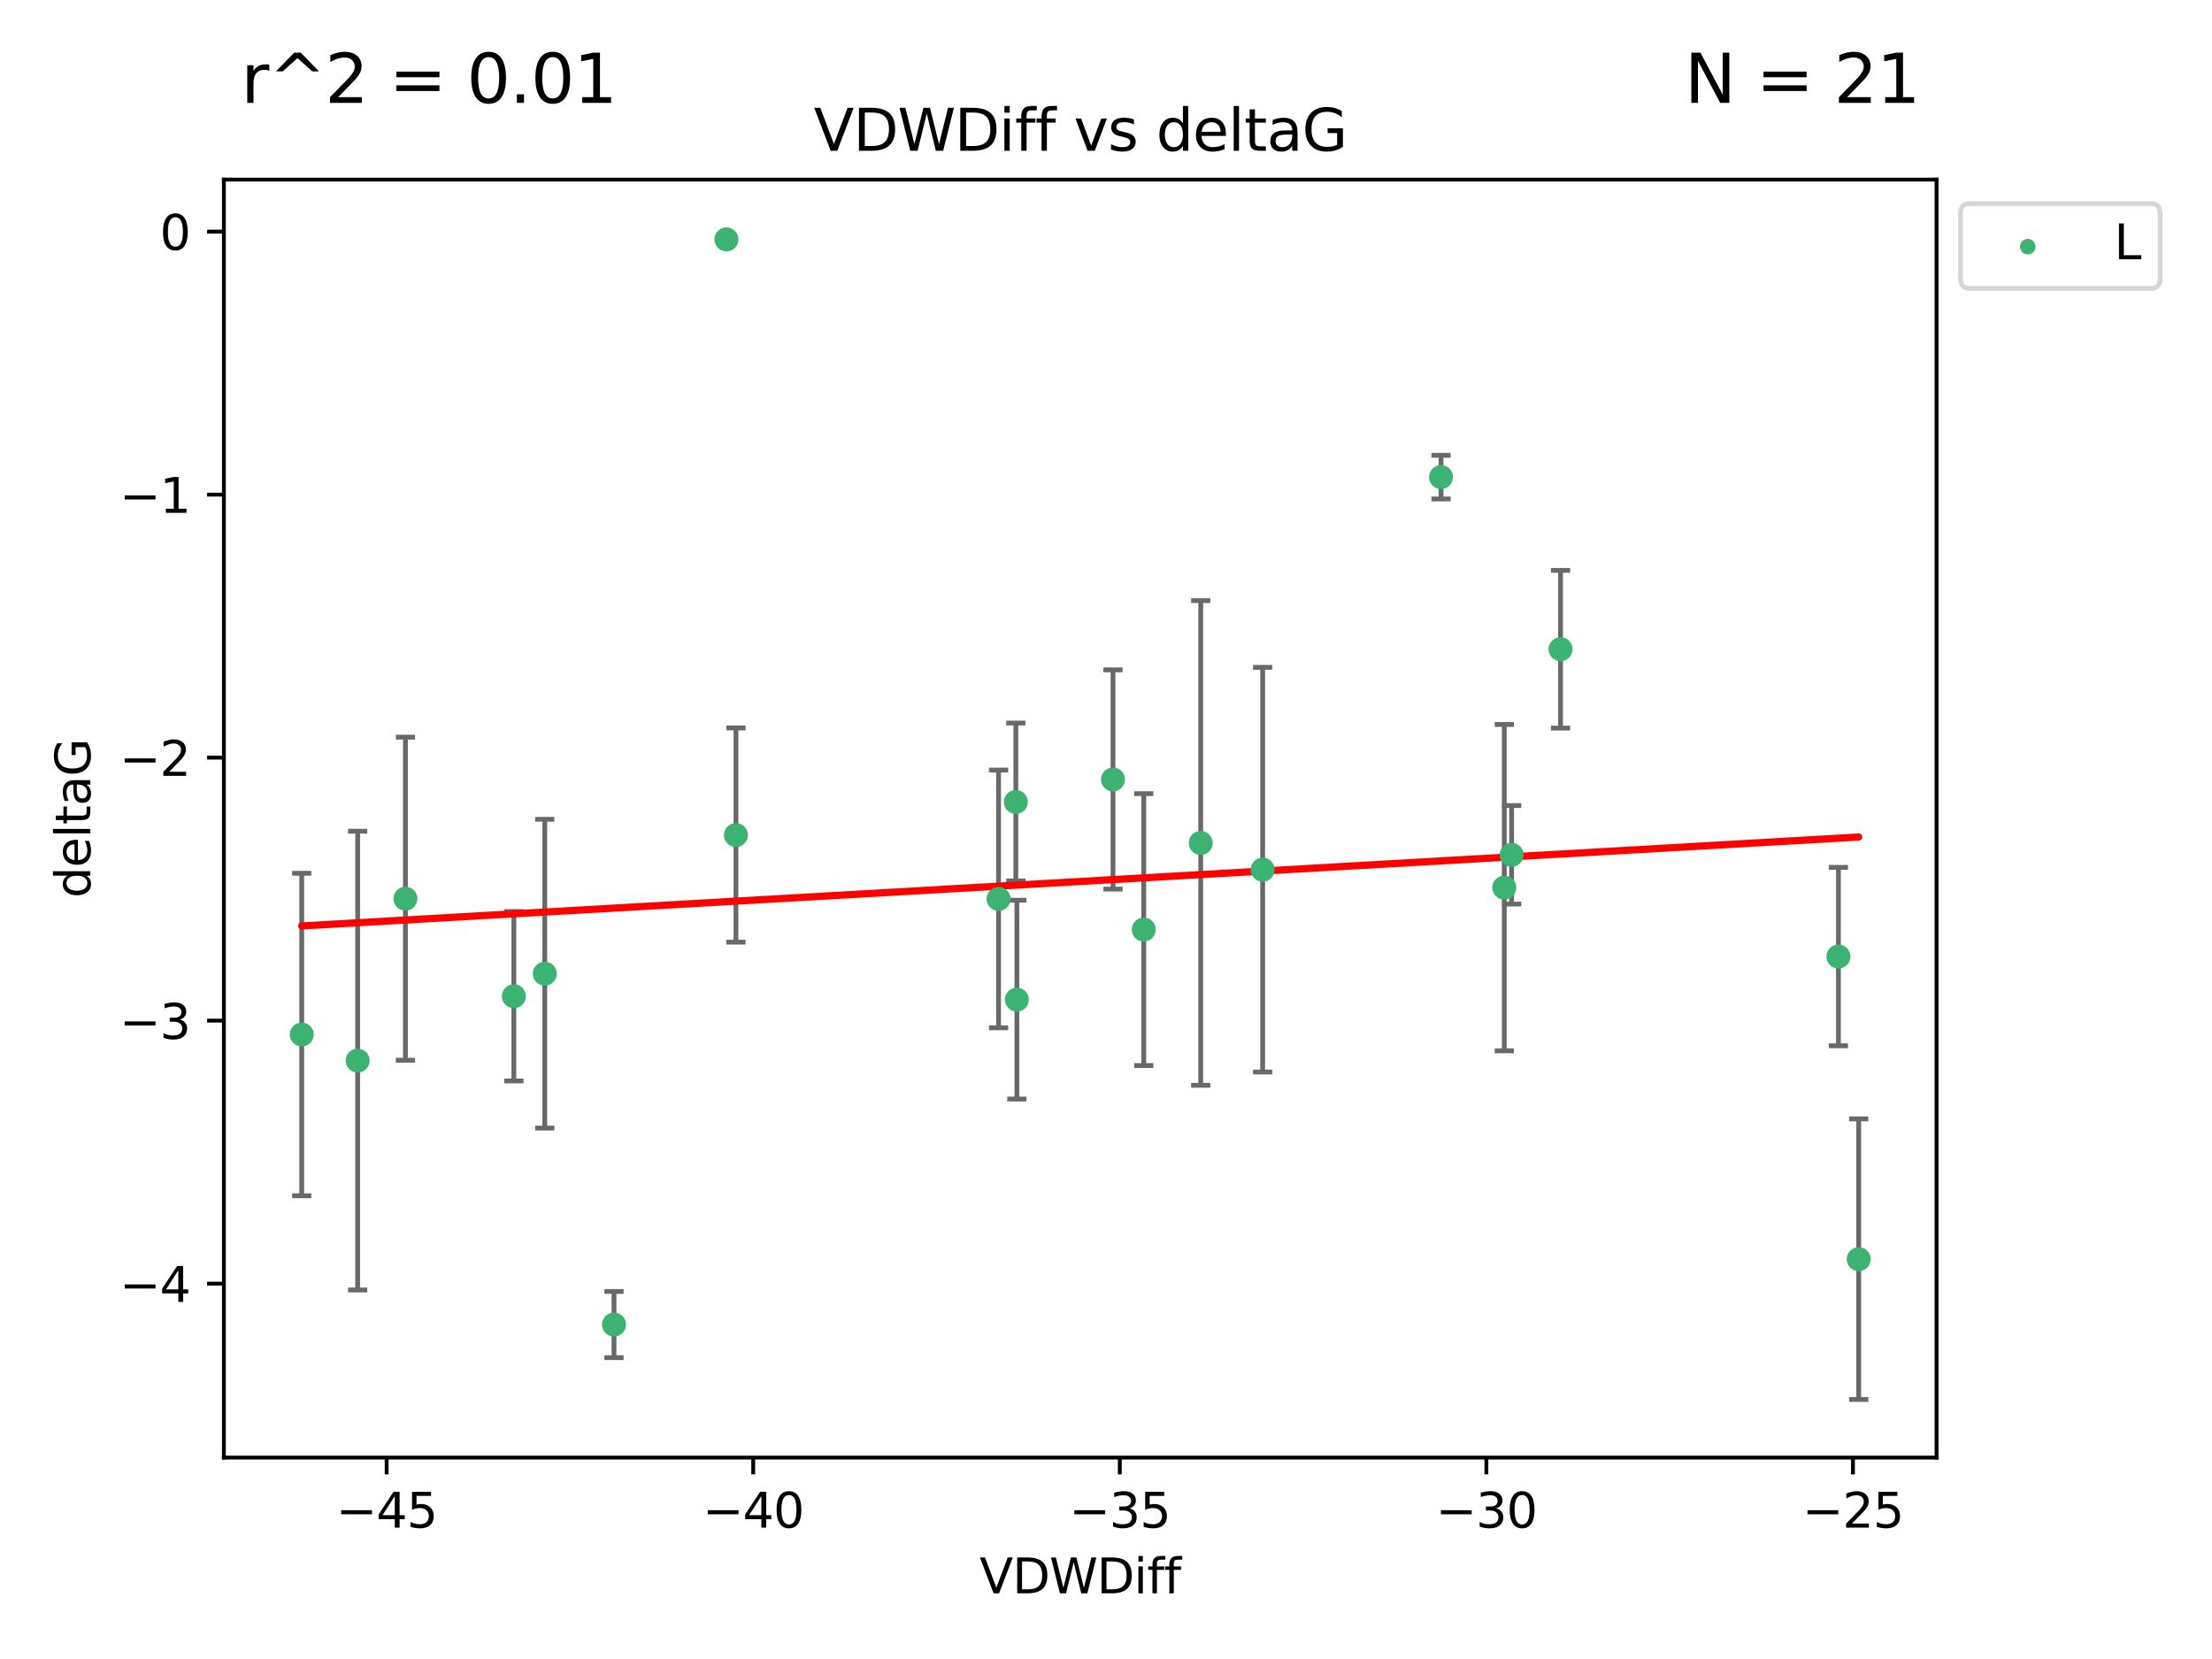 <?xml version="1.0" encoding="utf-8" standalone="no"?>
<!DOCTYPE svg PUBLIC "-//W3C//DTD SVG 1.1//EN"
  "http://www.w3.org/Graphics/SVG/1.1/DTD/svg11.dtd">
<svg xmlns:xlink="http://www.w3.org/1999/xlink" width="460.8pt" height="345.6pt" viewBox="0 0 460.8 345.6" xmlns="http://www.w3.org/2000/svg" version="1.1">
 <defs>
  <style type="text/css">*{stroke-linejoin: round; stroke-linecap: butt}</style>
 </defs>
 <g id="figure_1">
  <g id="patch_1">
   <path d="M 0 345.6 
L 460.8 345.6 
L 460.8 0 
L 0 0 
z
" style="fill: #ffffff"/>
  </g>
  <g id="axes_1">
   <g id="patch_2">
    <path d="M 46.64 303.64 
L 403.42 303.64 
L 403.42 37.411 
L 46.64 37.411 
z
" style="fill: #ffffff"/>
   </g>
   <g id="PathCollection_1">
    <defs>
     <path id="m7c939adcd9" d="M 0 1.118 
C 0.297 1.118 0.581 1 0.791 0.791 
C 1 0.581 1.118 0.297 1.118 0 
C 1.118 -0.297 1 -0.581 0.791 -0.791 
C 0.581 -1 0.297 -1.118 0 -1.118 
C -0.297 -1.118 -0.581 -1 -0.791 -0.791 
C -1 -0.581 -1.118 -0.297 -1.118 0 
C -1.118 0.297 -1 0.581 -0.791 0.791 
C -0.581 1 -0.297 1.118 0 1.118 
z
" style="stroke: #3cb371"/>
    </defs>
    <g clip-path="url(#p86adb3c916)">
     <use xlink:href="#m7c939adcd9" x="107.047" y="207.534" style="fill: #3cb371; stroke: #3cb371"/>
     <use xlink:href="#m7c939adcd9" x="127.906" y="275.933" style="fill: #3cb371; stroke: #3cb371"/>
     <use xlink:href="#m7c939adcd9" x="113.485" y="202.836" style="fill: #3cb371; stroke: #3cb371"/>
     <use xlink:href="#m7c939adcd9" x="151.332" y="49.875" style="fill: #3cb371; stroke: #3cb371"/>
     <use xlink:href="#m7c939adcd9" x="250.131" y="175.606" style="fill: #3cb371; stroke: #3cb371"/>
     <use xlink:href="#m7c939adcd9" x="325.091" y="135.244" style="fill: #3cb371; stroke: #3cb371"/>
     <use xlink:href="#m7c939adcd9" x="153.311" y="173.954" style="fill: #3cb371; stroke: #3cb371"/>
     <use xlink:href="#m7c939adcd9" x="313.372" y="184.913" style="fill: #3cb371; stroke: #3cb371"/>
     <use xlink:href="#m7c939adcd9" x="211.618" y="167.068" style="fill: #3cb371; stroke: #3cb371"/>
     <use xlink:href="#m7c939adcd9" x="84.46" y="187.213" style="fill: #3cb371; stroke: #3cb371"/>
     <use xlink:href="#m7c939adcd9" x="211.832" y="208.244" style="fill: #3cb371; stroke: #3cb371"/>
     <use xlink:href="#m7c939adcd9" x="62.857" y="215.509" style="fill: #3cb371; stroke: #3cb371"/>
     <use xlink:href="#m7c939adcd9" x="74.508" y="220.943" style="fill: #3cb371; stroke: #3cb371"/>
     <use xlink:href="#m7c939adcd9" x="387.203" y="262.308" style="fill: #3cb371; stroke: #3cb371"/>
     <use xlink:href="#m7c939adcd9" x="314.898" y="178.075" style="fill: #3cb371; stroke: #3cb371"/>
     <use xlink:href="#m7c939adcd9" x="300.196" y="99.391" style="fill: #3cb371; stroke: #3cb371"/>
     <use xlink:href="#m7c939adcd9" x="263.032" y="181.171" style="fill: #3cb371; stroke: #3cb371"/>
     <use xlink:href="#m7c939adcd9" x="382.98" y="199.269" style="fill: #3cb371; stroke: #3cb371"/>
     <use xlink:href="#m7c939adcd9" x="231.858" y="162.375" style="fill: #3cb371; stroke: #3cb371"/>
     <use xlink:href="#m7c939adcd9" x="238.265" y="193.648" style="fill: #3cb371; stroke: #3cb371"/>
     <use xlink:href="#m7c939adcd9" x="208.023" y="187.258" style="fill: #3cb371; stroke: #3cb371"/>
    </g>
   </g>
   <g id="matplotlib.axis_1">
    <g id="xtick_1">
     <g id="line2d_1">
      <defs>
       <path id="m18b462532b" d="M 0 0 
L 0 3.5 
" style="stroke: #000000; stroke-width: 0.8"/>
      </defs>
      <g>
       <use xlink:href="#m18b462532b" x="80.542" y="303.64" style="stroke: #000000; stroke-width: 0.8"/>
      </g>
     </g>
     <g id="text_1">
      <!-- −45 -->
      <g transform="translate(69.99 318.238)scale(0.1 -0.1)">
       <defs>
        <path id="DejaVuSans-2212" d="M 678 2272 
L 4684 2272 
L 4684 1741 
L 678 1741 
L 678 2272 
z
" transform="scale(0.016)"/>
        <path id="DejaVuSans-34" d="M 2419 4116 
L 825 1625 
L 2419 1625 
L 2419 4116 
z
M 2253 4666 
L 3047 4666 
L 3047 1625 
L 3713 1625 
L 3713 1100 
L 3047 1100 
L 3047 0 
L 2419 0 
L 2419 1100 
L 313 1100 
L 313 1709 
L 2253 4666 
z
" transform="scale(0.016)"/>
        <path id="DejaVuSans-35" d="M 691 4666 
L 3169 4666 
L 3169 4134 
L 1269 4134 
L 1269 2991 
Q 1406 3038 1543 3061 
Q 1681 3084 1819 3084 
Q 2600 3084 3056 2656 
Q 3513 2228 3513 1497 
Q 3513 744 3044 326 
Q 2575 -91 1722 -91 
Q 1428 -91 1123 -41 
Q 819 9 494 109 
L 494 744 
Q 775 591 1075 516 
Q 1375 441 1709 441 
Q 2250 441 2565 725 
Q 2881 1009 2881 1497 
Q 2881 1984 2565 2268 
Q 2250 2553 1709 2553 
Q 1456 2553 1204 2497 
Q 953 2441 691 2322 
L 691 4666 
z
" transform="scale(0.016)"/>
       </defs>
       <use xlink:href="#DejaVuSans-2212"/>
       <use xlink:href="#DejaVuSans-34" x="83.789"/>
       <use xlink:href="#DejaVuSans-35" x="147.412"/>
      </g>
     </g>
    </g>
    <g id="xtick_2">
     <g id="line2d_2">
      <g>
       <use xlink:href="#m18b462532b" x="156.908" y="303.64" style="stroke: #000000; stroke-width: 0.8"/>
      </g>
     </g>
     <g id="text_2">
      <!-- −40 -->
      <g transform="translate(146.356 318.238)scale(0.1 -0.1)">
       <defs>
        <path id="DejaVuSans-30" d="M 2034 4250 
Q 1547 4250 1301 3770 
Q 1056 3291 1056 2328 
Q 1056 1369 1301 889 
Q 1547 409 2034 409 
Q 2525 409 2770 889 
Q 3016 1369 3016 2328 
Q 3016 3291 2770 3770 
Q 2525 4250 2034 4250 
z
M 2034 4750 
Q 2819 4750 3233 4129 
Q 3647 3509 3647 2328 
Q 3647 1150 3233 529 
Q 2819 -91 2034 -91 
Q 1250 -91 836 529 
Q 422 1150 422 2328 
Q 422 3509 836 4129 
Q 1250 4750 2034 4750 
z
" transform="scale(0.016)"/>
       </defs>
       <use xlink:href="#DejaVuSans-2212"/>
       <use xlink:href="#DejaVuSans-34" x="83.789"/>
       <use xlink:href="#DejaVuSans-30" x="147.412"/>
      </g>
     </g>
    </g>
    <g id="xtick_3">
     <g id="line2d_3">
      <g>
       <use xlink:href="#m18b462532b" x="233.274" y="303.64" style="stroke: #000000; stroke-width: 0.8"/>
      </g>
     </g>
     <g id="text_3">
      <!-- −35 -->
      <g transform="translate(222.721 318.238)scale(0.1 -0.1)">
       <defs>
        <path id="DejaVuSans-33" d="M 2597 2516 
Q 3050 2419 3304 2112 
Q 3559 1806 3559 1356 
Q 3559 666 3084 287 
Q 2609 -91 1734 -91 
Q 1441 -91 1130 -33 
Q 819 25 488 141 
L 488 750 
Q 750 597 1062 519 
Q 1375 441 1716 441 
Q 2309 441 2620 675 
Q 2931 909 2931 1356 
Q 2931 1769 2642 2001 
Q 2353 2234 1838 2234 
L 1294 2234 
L 1294 2753 
L 1863 2753 
Q 2328 2753 2575 2939 
Q 2822 3125 2822 3475 
Q 2822 3834 2567 4026 
Q 2313 4219 1838 4219 
Q 1578 4219 1281 4162 
Q 984 4106 628 3988 
L 628 4550 
Q 988 4650 1302 4700 
Q 1616 4750 1894 4750 
Q 2613 4750 3031 4423 
Q 3450 4097 3450 3541 
Q 3450 3153 3228 2886 
Q 3006 2619 2597 2516 
z
" transform="scale(0.016)"/>
       </defs>
       <use xlink:href="#DejaVuSans-2212"/>
       <use xlink:href="#DejaVuSans-33" x="83.789"/>
       <use xlink:href="#DejaVuSans-35" x="147.412"/>
      </g>
     </g>
    </g>
    <g id="xtick_4">
     <g id="line2d_4">
      <g>
       <use xlink:href="#m18b462532b" x="309.639" y="303.64" style="stroke: #000000; stroke-width: 0.8"/>
      </g>
     </g>
     <g id="text_4">
      <!-- −30 -->
      <g transform="translate(299.087 318.238)scale(0.1 -0.1)">
       <use xlink:href="#DejaVuSans-2212"/>
       <use xlink:href="#DejaVuSans-33" x="83.789"/>
       <use xlink:href="#DejaVuSans-30" x="147.412"/>
      </g>
     </g>
    </g>
    <g id="xtick_5">
     <g id="line2d_5">
      <g>
       <use xlink:href="#m18b462532b" x="386.005" y="303.64" style="stroke: #000000; stroke-width: 0.8"/>
      </g>
     </g>
     <g id="text_5">
      <!-- −25 -->
      <g transform="translate(375.453 318.238)scale(0.1 -0.1)">
       <defs>
        <path id="DejaVuSans-32" d="M 1228 531 
L 3431 531 
L 3431 0 
L 469 0 
L 469 531 
Q 828 903 1448 1529 
Q 2069 2156 2228 2338 
Q 2531 2678 2651 2914 
Q 2772 3150 2772 3378 
Q 2772 3750 2511 3984 
Q 2250 4219 1831 4219 
Q 1534 4219 1204 4116 
Q 875 4013 500 3803 
L 500 4441 
Q 881 4594 1212 4672 
Q 1544 4750 1819 4750 
Q 2544 4750 2975 4387 
Q 3406 4025 3406 3419 
Q 3406 3131 3298 2873 
Q 3191 2616 2906 2266 
Q 2828 2175 2409 1742 
Q 1991 1309 1228 531 
z
" transform="scale(0.016)"/>
       </defs>
       <use xlink:href="#DejaVuSans-2212"/>
       <use xlink:href="#DejaVuSans-32" x="83.789"/>
       <use xlink:href="#DejaVuSans-35" x="147.412"/>
      </g>
     </g>
    </g>
    <g id="text_6">
     <!-- VDWDiff -->
     <g transform="translate(204.057 331.917)scale(0.1 -0.1)">
      <defs>
       <path id="DejaVuSans-56" d="M 1831 0 
L 50 4666 
L 709 4666 
L 2188 738 
L 3669 4666 
L 4325 4666 
L 2547 0 
L 1831 0 
z
" transform="scale(0.016)"/>
       <path id="DejaVuSans-44" d="M 1259 4147 
L 1259 519 
L 2022 519 
Q 2988 519 3436 956 
Q 3884 1394 3884 2338 
Q 3884 3275 3436 3711 
Q 2988 4147 2022 4147 
L 1259 4147 
z
M 628 4666 
L 1925 4666 
Q 3281 4666 3915 4102 
Q 4550 3538 4550 2338 
Q 4550 1131 3912 565 
Q 3275 0 1925 0 
L 628 0 
L 628 4666 
z
" transform="scale(0.016)"/>
       <path id="DejaVuSans-57" d="M 213 4666 
L 850 4666 
L 1831 722 
L 2809 4666 
L 3519 4666 
L 4500 722 
L 5478 4666 
L 6119 4666 
L 4947 0 
L 4153 0 
L 3169 4050 
L 2175 0 
L 1381 0 
L 213 4666 
z
" transform="scale(0.016)"/>
       <path id="DejaVuSans-69" d="M 603 3500 
L 1178 3500 
L 1178 0 
L 603 0 
L 603 3500 
z
M 603 4863 
L 1178 4863 
L 1178 4134 
L 603 4134 
L 603 4863 
z
" transform="scale(0.016)"/>
       <path id="DejaVuSans-66" d="M 2375 4863 
L 2375 4384 
L 1825 4384 
Q 1516 4384 1395 4259 
Q 1275 4134 1275 3809 
L 1275 3500 
L 2222 3500 
L 2222 3053 
L 1275 3053 
L 1275 0 
L 697 0 
L 697 3053 
L 147 3053 
L 147 3500 
L 697 3500 
L 697 3744 
Q 697 4328 969 4595 
Q 1241 4863 1831 4863 
L 2375 4863 
z
" transform="scale(0.016)"/>
      </defs>
      <use xlink:href="#DejaVuSans-56"/>
      <use xlink:href="#DejaVuSans-44" x="68.408"/>
      <use xlink:href="#DejaVuSans-57" x="145.41"/>
      <use xlink:href="#DejaVuSans-44" x="244.287"/>
      <use xlink:href="#DejaVuSans-69" x="321.289"/>
      <use xlink:href="#DejaVuSans-66" x="349.072"/>
      <use xlink:href="#DejaVuSans-66" x="384.277"/>
     </g>
    </g>
   </g>
   <g id="matplotlib.axis_2">
    <g id="ytick_1">
     <g id="line2d_6">
      <defs>
       <path id="m8c0d108137" d="M 0 0 
L -3.5 0 
" style="stroke: #000000; stroke-width: 0.8"/>
      </defs>
      <g>
       <use xlink:href="#m8c0d108137" x="46.64" y="267.406" style="stroke: #000000; stroke-width: 0.8"/>
      </g>
     </g>
     <g id="text_7">
      <!-- −4 -->
      <g transform="translate(24.898 271.205)scale(0.1 -0.1)">
       <use xlink:href="#DejaVuSans-2212"/>
       <use xlink:href="#DejaVuSans-34" x="83.789"/>
      </g>
     </g>
    </g>
    <g id="ytick_2">
     <g id="line2d_7">
      <g>
       <use xlink:href="#m8c0d108137" x="46.64" y="212.617" style="stroke: #000000; stroke-width: 0.8"/>
      </g>
     </g>
     <g id="text_8">
      <!-- −3 -->
      <g transform="translate(24.898 216.416)scale(0.1 -0.1)">
       <use xlink:href="#DejaVuSans-2212"/>
       <use xlink:href="#DejaVuSans-33" x="83.789"/>
      </g>
     </g>
    </g>
    <g id="ytick_3">
     <g id="line2d_8">
      <g>
       <use xlink:href="#m8c0d108137" x="46.64" y="157.827" style="stroke: #000000; stroke-width: 0.8"/>
      </g>
     </g>
     <g id="text_9">
      <!-- −2 -->
      <g transform="translate(24.898 161.627)scale(0.1 -0.1)">
       <use xlink:href="#DejaVuSans-2212"/>
       <use xlink:href="#DejaVuSans-32" x="83.789"/>
      </g>
     </g>
    </g>
    <g id="ytick_4">
     <g id="line2d_9">
      <g>
       <use xlink:href="#m8c0d108137" x="46.64" y="103.038" style="stroke: #000000; stroke-width: 0.8"/>
      </g>
     </g>
     <g id="text_10">
      <!-- −1 -->
      <g transform="translate(24.898 106.837)scale(0.1 -0.1)">
       <defs>
        <path id="DejaVuSans-31" d="M 794 531 
L 1825 531 
L 1825 4091 
L 703 3866 
L 703 4441 
L 1819 4666 
L 2450 4666 
L 2450 531 
L 3481 531 
L 3481 0 
L 794 0 
L 794 531 
z
" transform="scale(0.016)"/>
       </defs>
       <use xlink:href="#DejaVuSans-2212"/>
       <use xlink:href="#DejaVuSans-31" x="83.789"/>
      </g>
     </g>
    </g>
    <g id="ytick_5">
     <g id="line2d_10">
      <g>
       <use xlink:href="#m8c0d108137" x="46.64" y="48.249" style="stroke: #000000; stroke-width: 0.8"/>
      </g>
     </g>
     <g id="text_11">
      <!-- 0 -->
      <g transform="translate(33.278 52.048)scale(0.1 -0.1)">
       <use xlink:href="#DejaVuSans-30"/>
      </g>
     </g>
    </g>
    <g id="text_12">
     <!-- deltaG -->
     <g transform="translate(18.818 187.064)rotate(-90)scale(0.1 -0.1)">
      <defs>
       <path id="DejaVuSans-64" d="M 2906 2969 
L 2906 4863 
L 3481 4863 
L 3481 0 
L 2906 0 
L 2906 525 
Q 2725 213 2448 61 
Q 2172 -91 1784 -91 
Q 1150 -91 751 415 
Q 353 922 353 1747 
Q 353 2572 751 3078 
Q 1150 3584 1784 3584 
Q 2172 3584 2448 3432 
Q 2725 3281 2906 2969 
z
M 947 1747 
Q 947 1113 1208 752 
Q 1469 391 1925 391 
Q 2381 391 2643 752 
Q 2906 1113 2906 1747 
Q 2906 2381 2643 2742 
Q 2381 3103 1925 3103 
Q 1469 3103 1208 2742 
Q 947 2381 947 1747 
z
" transform="scale(0.016)"/>
       <path id="DejaVuSans-65" d="M 3597 1894 
L 3597 1613 
L 953 1613 
Q 991 1019 1311 708 
Q 1631 397 2203 397 
Q 2534 397 2845 478 
Q 3156 559 3463 722 
L 3463 178 
Q 3153 47 2828 -22 
Q 2503 -91 2169 -91 
Q 1331 -91 842 396 
Q 353 884 353 1716 
Q 353 2575 817 3079 
Q 1281 3584 2069 3584 
Q 2775 3584 3186 3129 
Q 3597 2675 3597 1894 
z
M 3022 2063 
Q 3016 2534 2758 2815 
Q 2500 3097 2075 3097 
Q 1594 3097 1305 2825 
Q 1016 2553 972 2059 
L 3022 2063 
z
" transform="scale(0.016)"/>
       <path id="DejaVuSans-6c" d="M 603 4863 
L 1178 4863 
L 1178 0 
L 603 0 
L 603 4863 
z
" transform="scale(0.016)"/>
       <path id="DejaVuSans-74" d="M 1172 4494 
L 1172 3500 
L 2356 3500 
L 2356 3053 
L 1172 3053 
L 1172 1153 
Q 1172 725 1289 603 
Q 1406 481 1766 481 
L 2356 481 
L 2356 0 
L 1766 0 
Q 1100 0 847 248 
Q 594 497 594 1153 
L 594 3053 
L 172 3053 
L 172 3500 
L 594 3500 
L 594 4494 
L 1172 4494 
z
" transform="scale(0.016)"/>
       <path id="DejaVuSans-61" d="M 2194 1759 
Q 1497 1759 1228 1600 
Q 959 1441 959 1056 
Q 959 750 1161 570 
Q 1363 391 1709 391 
Q 2188 391 2477 730 
Q 2766 1069 2766 1631 
L 2766 1759 
L 2194 1759 
z
M 3341 1997 
L 3341 0 
L 2766 0 
L 2766 531 
Q 2569 213 2275 61 
Q 1981 -91 1556 -91 
Q 1019 -91 701 211 
Q 384 513 384 1019 
Q 384 1609 779 1909 
Q 1175 2209 1959 2209 
L 2766 2209 
L 2766 2266 
Q 2766 2663 2505 2880 
Q 2244 3097 1772 3097 
Q 1472 3097 1187 3025 
Q 903 2953 641 2809 
L 641 3341 
Q 956 3463 1253 3523 
Q 1550 3584 1831 3584 
Q 2591 3584 2966 3190 
Q 3341 2797 3341 1997 
z
" transform="scale(0.016)"/>
       <path id="DejaVuSans-47" d="M 3809 666 
L 3809 1919 
L 2778 1919 
L 2778 2438 
L 4434 2438 
L 4434 434 
Q 4069 175 3628 42 
Q 3188 -91 2688 -91 
Q 1594 -91 976 548 
Q 359 1188 359 2328 
Q 359 3472 976 4111 
Q 1594 4750 2688 4750 
Q 3144 4750 3555 4637 
Q 3966 4525 4313 4306 
L 4313 3634 
Q 3963 3931 3569 4081 
Q 3175 4231 2741 4231 
Q 1884 4231 1454 3753 
Q 1025 3275 1025 2328 
Q 1025 1384 1454 906 
Q 1884 428 2741 428 
Q 3075 428 3337 486 
Q 3600 544 3809 666 
z
" transform="scale(0.016)"/>
      </defs>
      <use xlink:href="#DejaVuSans-64"/>
      <use xlink:href="#DejaVuSans-65" x="63.477"/>
      <use xlink:href="#DejaVuSans-6c" x="125"/>
      <use xlink:href="#DejaVuSans-74" x="152.783"/>
      <use xlink:href="#DejaVuSans-61" x="191.992"/>
      <use xlink:href="#DejaVuSans-47" x="253.271"/>
     </g>
    </g>
   </g>
   <g id="LineCollection_1">
    <path d="M 107.047 225.182 
L 107.047 189.886 
" clip-path="url(#p86adb3c916)" style="fill: none; stroke: #696969"/>
    <path d="M 127.906 282.824 
L 127.906 269.043 
" clip-path="url(#p86adb3c916)" style="fill: none; stroke: #696969"/>
    <path d="M 113.485 234.998 
L 113.485 170.675 
" clip-path="url(#p86adb3c916)" style="fill: none; stroke: #696969"/>
    <path d="M 151.332 50.237 
L 151.332 49.513 
" clip-path="url(#p86adb3c916)" style="fill: none; stroke: #696969"/>
    <path d="M 250.131 226.088 
L 250.131 125.123 
" clip-path="url(#p86adb3c916)" style="fill: none; stroke: #696969"/>
    <path d="M 325.091 151.673 
L 325.091 118.816 
" clip-path="url(#p86adb3c916)" style="fill: none; stroke: #696969"/>
    <path d="M 153.311 196.263 
L 153.311 151.646 
" clip-path="url(#p86adb3c916)" style="fill: none; stroke: #696969"/>
    <path d="M 313.372 218.907 
L 313.372 150.919 
" clip-path="url(#p86adb3c916)" style="fill: none; stroke: #696969"/>
    <path d="M 211.618 183.515 
L 211.618 150.622 
" clip-path="url(#p86adb3c916)" style="fill: none; stroke: #696969"/>
    <path d="M 84.46 220.863 
L 84.46 153.563 
" clip-path="url(#p86adb3c916)" style="fill: none; stroke: #696969"/>
    <path d="M 211.832 228.95 
L 211.832 187.537 
" clip-path="url(#p86adb3c916)" style="fill: none; stroke: #696969"/>
    <path d="M 62.857 249.101 
L 62.857 181.917 
" clip-path="url(#p86adb3c916)" style="fill: none; stroke: #696969"/>
    <path d="M 74.508 268.726 
L 74.508 173.16 
" clip-path="url(#p86adb3c916)" style="fill: none; stroke: #696969"/>
    <path d="M 387.203 291.539 
L 387.203 233.077 
" clip-path="url(#p86adb3c916)" style="fill: none; stroke: #696969"/>
    <path d="M 314.898 188.335 
L 314.898 167.815 
" clip-path="url(#p86adb3c916)" style="fill: none; stroke: #696969"/>
    <path d="M 300.196 103.934 
L 300.196 94.849 
" clip-path="url(#p86adb3c916)" style="fill: none; stroke: #696969"/>
    <path d="M 263.032 223.318 
L 263.032 139.024 
" clip-path="url(#p86adb3c916)" style="fill: none; stroke: #696969"/>
    <path d="M 382.98 217.853 
L 382.98 180.686 
" clip-path="url(#p86adb3c916)" style="fill: none; stroke: #696969"/>
    <path d="M 231.858 185.208 
L 231.858 139.541 
" clip-path="url(#p86adb3c916)" style="fill: none; stroke: #696969"/>
    <path d="M 238.265 221.97 
L 238.265 165.326 
" clip-path="url(#p86adb3c916)" style="fill: none; stroke: #696969"/>
    <path d="M 208.023 214.104 
L 208.023 160.413 
" clip-path="url(#p86adb3c916)" style="fill: none; stroke: #696969"/>
   </g>
   <g id="line2d_11">
    <defs>
     <path id="m58d6bf1e00" d="M 2 0 
L -2 -0 
" style="stroke: #696969"/>
    </defs>
    <g clip-path="url(#p86adb3c916)">
     <use xlink:href="#m58d6bf1e00" x="107.047" y="225.182" style="fill: #696969; stroke: #696969"/>
     <use xlink:href="#m58d6bf1e00" x="127.906" y="282.824" style="fill: #696969; stroke: #696969"/>
     <use xlink:href="#m58d6bf1e00" x="113.485" y="234.998" style="fill: #696969; stroke: #696969"/>
     <use xlink:href="#m58d6bf1e00" x="151.332" y="50.237" style="fill: #696969; stroke: #696969"/>
     <use xlink:href="#m58d6bf1e00" x="250.131" y="226.088" style="fill: #696969; stroke: #696969"/>
     <use xlink:href="#m58d6bf1e00" x="325.091" y="151.673" style="fill: #696969; stroke: #696969"/>
     <use xlink:href="#m58d6bf1e00" x="153.311" y="196.263" style="fill: #696969; stroke: #696969"/>
     <use xlink:href="#m58d6bf1e00" x="313.372" y="218.907" style="fill: #696969; stroke: #696969"/>
     <use xlink:href="#m58d6bf1e00" x="211.618" y="183.515" style="fill: #696969; stroke: #696969"/>
     <use xlink:href="#m58d6bf1e00" x="84.46" y="220.863" style="fill: #696969; stroke: #696969"/>
     <use xlink:href="#m58d6bf1e00" x="211.832" y="228.95" style="fill: #696969; stroke: #696969"/>
     <use xlink:href="#m58d6bf1e00" x="62.857" y="249.101" style="fill: #696969; stroke: #696969"/>
     <use xlink:href="#m58d6bf1e00" x="74.508" y="268.726" style="fill: #696969; stroke: #696969"/>
     <use xlink:href="#m58d6bf1e00" x="387.203" y="291.539" style="fill: #696969; stroke: #696969"/>
     <use xlink:href="#m58d6bf1e00" x="314.898" y="188.335" style="fill: #696969; stroke: #696969"/>
     <use xlink:href="#m58d6bf1e00" x="300.196" y="103.934" style="fill: #696969; stroke: #696969"/>
     <use xlink:href="#m58d6bf1e00" x="263.032" y="223.318" style="fill: #696969; stroke: #696969"/>
     <use xlink:href="#m58d6bf1e00" x="382.98" y="217.853" style="fill: #696969; stroke: #696969"/>
     <use xlink:href="#m58d6bf1e00" x="231.858" y="185.208" style="fill: #696969; stroke: #696969"/>
     <use xlink:href="#m58d6bf1e00" x="238.265" y="221.97" style="fill: #696969; stroke: #696969"/>
     <use xlink:href="#m58d6bf1e00" x="208.023" y="214.104" style="fill: #696969; stroke: #696969"/>
    </g>
   </g>
   <g id="line2d_12">
    <g clip-path="url(#p86adb3c916)">
     <use xlink:href="#m58d6bf1e00" x="107.047" y="189.886" style="fill: #696969; stroke: #696969"/>
     <use xlink:href="#m58d6bf1e00" x="127.906" y="269.043" style="fill: #696969; stroke: #696969"/>
     <use xlink:href="#m58d6bf1e00" x="113.485" y="170.675" style="fill: #696969; stroke: #696969"/>
     <use xlink:href="#m58d6bf1e00" x="151.332" y="49.513" style="fill: #696969; stroke: #696969"/>
     <use xlink:href="#m58d6bf1e00" x="250.131" y="125.123" style="fill: #696969; stroke: #696969"/>
     <use xlink:href="#m58d6bf1e00" x="325.091" y="118.816" style="fill: #696969; stroke: #696969"/>
     <use xlink:href="#m58d6bf1e00" x="153.311" y="151.646" style="fill: #696969; stroke: #696969"/>
     <use xlink:href="#m58d6bf1e00" x="313.372" y="150.919" style="fill: #696969; stroke: #696969"/>
     <use xlink:href="#m58d6bf1e00" x="211.618" y="150.622" style="fill: #696969; stroke: #696969"/>
     <use xlink:href="#m58d6bf1e00" x="84.46" y="153.563" style="fill: #696969; stroke: #696969"/>
     <use xlink:href="#m58d6bf1e00" x="211.832" y="187.537" style="fill: #696969; stroke: #696969"/>
     <use xlink:href="#m58d6bf1e00" x="62.857" y="181.917" style="fill: #696969; stroke: #696969"/>
     <use xlink:href="#m58d6bf1e00" x="74.508" y="173.16" style="fill: #696969; stroke: #696969"/>
     <use xlink:href="#m58d6bf1e00" x="387.203" y="233.077" style="fill: #696969; stroke: #696969"/>
     <use xlink:href="#m58d6bf1e00" x="314.898" y="167.815" style="fill: #696969; stroke: #696969"/>
     <use xlink:href="#m58d6bf1e00" x="300.196" y="94.849" style="fill: #696969; stroke: #696969"/>
     <use xlink:href="#m58d6bf1e00" x="263.032" y="139.024" style="fill: #696969; stroke: #696969"/>
     <use xlink:href="#m58d6bf1e00" x="382.98" y="180.686" style="fill: #696969; stroke: #696969"/>
     <use xlink:href="#m58d6bf1e00" x="231.858" y="139.541" style="fill: #696969; stroke: #696969"/>
     <use xlink:href="#m58d6bf1e00" x="238.265" y="165.326" style="fill: #696969; stroke: #696969"/>
     <use xlink:href="#m58d6bf1e00" x="208.023" y="160.413" style="fill: #696969; stroke: #696969"/>
    </g>
   </g>
   <g id="line2d_13">
    <path d="M 107.047 190.368 
L 127.906 189.177 
L 113.485 190.001 
L 151.332 187.839 
L 250.131 182.198 
L 325.091 177.917 
L 153.311 187.726 
L 313.372 178.586 
L 211.618 184.397 
L 84.46 191.658 
L 211.832 184.385 
L 62.857 192.892 
L 74.508 192.226 
L 387.203 174.37 
L 314.898 178.499 
L 300.196 179.339 
L 263.032 181.461 
L 382.98 174.611 
L 231.858 183.241 
L 238.265 182.875 
L 208.023 184.602 
" clip-path="url(#p86adb3c916)" style="fill: none; stroke: #ff0000; stroke-width: 1.5; stroke-linecap: square"/>
   </g>
   <g id="line2d_14">
    <defs>
     <path id="m41fed8cd95" d="M 0 2 
C 0.53 2 1.039 1.789 1.414 1.414 
C 1.789 1.039 2 0.53 2 0 
C 2 -0.53 1.789 -1.039 1.414 -1.414 
C 1.039 -1.789 0.53 -2 0 -2 
C -0.53 -2 -1.039 -1.789 -1.414 -1.414 
C -1.789 -1.039 -2 -0.53 -2 0 
C -2 0.53 -1.789 1.039 -1.414 1.414 
C -1.039 1.789 -0.53 2 0 2 
z
" style="stroke: #3cb371"/>
    </defs>
    <g clip-path="url(#p86adb3c916)">
     <use xlink:href="#m41fed8cd95" x="107.047" y="207.534" style="fill: #3cb371; stroke: #3cb371"/>
     <use xlink:href="#m41fed8cd95" x="127.906" y="275.933" style="fill: #3cb371; stroke: #3cb371"/>
     <use xlink:href="#m41fed8cd95" x="113.485" y="202.836" style="fill: #3cb371; stroke: #3cb371"/>
     <use xlink:href="#m41fed8cd95" x="151.332" y="49.875" style="fill: #3cb371; stroke: #3cb371"/>
     <use xlink:href="#m41fed8cd95" x="250.131" y="175.606" style="fill: #3cb371; stroke: #3cb371"/>
     <use xlink:href="#m41fed8cd95" x="325.091" y="135.244" style="fill: #3cb371; stroke: #3cb371"/>
     <use xlink:href="#m41fed8cd95" x="153.311" y="173.954" style="fill: #3cb371; stroke: #3cb371"/>
     <use xlink:href="#m41fed8cd95" x="313.372" y="184.913" style="fill: #3cb371; stroke: #3cb371"/>
     <use xlink:href="#m41fed8cd95" x="211.618" y="167.068" style="fill: #3cb371; stroke: #3cb371"/>
     <use xlink:href="#m41fed8cd95" x="84.46" y="187.213" style="fill: #3cb371; stroke: #3cb371"/>
     <use xlink:href="#m41fed8cd95" x="211.832" y="208.244" style="fill: #3cb371; stroke: #3cb371"/>
     <use xlink:href="#m41fed8cd95" x="62.857" y="215.509" style="fill: #3cb371; stroke: #3cb371"/>
     <use xlink:href="#m41fed8cd95" x="74.508" y="220.943" style="fill: #3cb371; stroke: #3cb371"/>
     <use xlink:href="#m41fed8cd95" x="387.203" y="262.308" style="fill: #3cb371; stroke: #3cb371"/>
     <use xlink:href="#m41fed8cd95" x="314.898" y="178.075" style="fill: #3cb371; stroke: #3cb371"/>
     <use xlink:href="#m41fed8cd95" x="300.196" y="99.391" style="fill: #3cb371; stroke: #3cb371"/>
     <use xlink:href="#m41fed8cd95" x="263.032" y="181.171" style="fill: #3cb371; stroke: #3cb371"/>
     <use xlink:href="#m41fed8cd95" x="382.98" y="199.269" style="fill: #3cb371; stroke: #3cb371"/>
     <use xlink:href="#m41fed8cd95" x="231.858" y="162.375" style="fill: #3cb371; stroke: #3cb371"/>
     <use xlink:href="#m41fed8cd95" x="238.265" y="193.648" style="fill: #3cb371; stroke: #3cb371"/>
     <use xlink:href="#m41fed8cd95" x="208.023" y="187.258" style="fill: #3cb371; stroke: #3cb371"/>
    </g>
   </g>
   <g id="patch_3">
    <path d="M 46.64 303.64 
L 46.64 37.411 
" style="fill: none; stroke: #000000; stroke-width: 0.8; stroke-linejoin: miter; stroke-linecap: square"/>
   </g>
   <g id="patch_4">
    <path d="M 403.42 303.64 
L 403.42 37.411 
" style="fill: none; stroke: #000000; stroke-width: 0.8; stroke-linejoin: miter; stroke-linecap: square"/>
   </g>
   <g id="patch_5">
    <path d="M 46.64 303.64 
L 403.42 303.64 
" style="fill: none; stroke: #000000; stroke-width: 0.8; stroke-linejoin: miter; stroke-linecap: square"/>
   </g>
   <g id="patch_6">
    <path d="M 46.64 37.411 
L 403.42 37.411 
" style="fill: none; stroke: #000000; stroke-width: 0.8; stroke-linejoin: miter; stroke-linecap: square"/>
   </g>
   <g id="text_13">
    <!-- N = 21 -->
    <g transform="translate(350.933 21.426)scale(0.14 -0.14)">
     <defs>
      <path id="DejaVuSans-4e" d="M 628 4666 
L 1478 4666 
L 3547 763 
L 3547 4666 
L 4159 4666 
L 4159 0 
L 3309 0 
L 1241 3903 
L 1241 0 
L 628 0 
L 628 4666 
z
" transform="scale(0.016)"/>
      <path id="DejaVuSans-20" transform="scale(0.016)"/>
      <path id="DejaVuSans-3d" d="M 678 2906 
L 4684 2906 
L 4684 2381 
L 678 2381 
L 678 2906 
z
M 678 1631 
L 4684 1631 
L 4684 1100 
L 678 1100 
L 678 1631 
z
" transform="scale(0.016)"/>
     </defs>
     <use xlink:href="#DejaVuSans-4e"/>
     <use xlink:href="#DejaVuSans-20" x="74.805"/>
     <use xlink:href="#DejaVuSans-3d" x="106.592"/>
     <use xlink:href="#DejaVuSans-20" x="190.381"/>
     <use xlink:href="#DejaVuSans-32" x="222.168"/>
     <use xlink:href="#DejaVuSans-31" x="285.791"/>
    </g>
   </g>
   <g id="text_14">
    <!-- r^2 = 0.01 -->
    <g transform="translate(50.208 21.426)scale(0.14 -0.14)">
     <defs>
      <path id="DejaVuSans-72" d="M 2631 2963 
Q 2534 3019 2420 3045 
Q 2306 3072 2169 3072 
Q 1681 3072 1420 2755 
Q 1159 2438 1159 1844 
L 1159 0 
L 581 0 
L 581 3500 
L 1159 3500 
L 1159 2956 
Q 1341 3275 1631 3429 
Q 1922 3584 2338 3584 
Q 2397 3584 2469 3576 
Q 2541 3569 2628 3553 
L 2631 2963 
z
" transform="scale(0.016)"/>
      <path id="DejaVuSans-5e" d="M 2988 4666 
L 4684 2925 
L 4056 2925 
L 2681 4159 
L 1306 2925 
L 678 2925 
L 2375 4666 
L 2988 4666 
z
" transform="scale(0.016)"/>
      <path id="DejaVuSans-2e" d="M 684 794 
L 1344 794 
L 1344 0 
L 684 0 
L 684 794 
z
" transform="scale(0.016)"/>
     </defs>
     <use xlink:href="#DejaVuSans-72"/>
     <use xlink:href="#DejaVuSans-5e" x="41.113"/>
     <use xlink:href="#DejaVuSans-32" x="124.902"/>
     <use xlink:href="#DejaVuSans-20" x="188.525"/>
     <use xlink:href="#DejaVuSans-3d" x="220.312"/>
     <use xlink:href="#DejaVuSans-20" x="304.102"/>
     <use xlink:href="#DejaVuSans-30" x="335.889"/>
     <use xlink:href="#DejaVuSans-2e" x="399.512"/>
     <use xlink:href="#DejaVuSans-30" x="431.299"/>
     <use xlink:href="#DejaVuSans-31" x="494.922"/>
    </g>
   </g>
   <g id="text_15">
    <!-- VDWDiff vs deltaG -->
    <g transform="translate(169.525 31.411)scale(0.12 -0.12)">
     <defs>
      <path id="DejaVuSans-76" d="M 191 3500 
L 800 3500 
L 1894 563 
L 2988 3500 
L 3597 3500 
L 2284 0 
L 1503 0 
L 191 3500 
z
" transform="scale(0.016)"/>
      <path id="DejaVuSans-73" d="M 2834 3397 
L 2834 2853 
Q 2591 2978 2328 3040 
Q 2066 3103 1784 3103 
Q 1356 3103 1142 2972 
Q 928 2841 928 2578 
Q 928 2378 1081 2264 
Q 1234 2150 1697 2047 
L 1894 2003 
Q 2506 1872 2764 1633 
Q 3022 1394 3022 966 
Q 3022 478 2636 193 
Q 2250 -91 1575 -91 
Q 1294 -91 989 -36 
Q 684 19 347 128 
L 347 722 
Q 666 556 975 473 
Q 1284 391 1588 391 
Q 1994 391 2212 530 
Q 2431 669 2431 922 
Q 2431 1156 2273 1281 
Q 2116 1406 1581 1522 
L 1381 1569 
Q 847 1681 609 1914 
Q 372 2147 372 2553 
Q 372 3047 722 3315 
Q 1072 3584 1716 3584 
Q 2034 3584 2315 3537 
Q 2597 3491 2834 3397 
z
" transform="scale(0.016)"/>
     </defs>
     <use xlink:href="#DejaVuSans-56"/>
     <use xlink:href="#DejaVuSans-44" x="68.408"/>
     <use xlink:href="#DejaVuSans-57" x="145.41"/>
     <use xlink:href="#DejaVuSans-44" x="244.287"/>
     <use xlink:href="#DejaVuSans-69" x="321.289"/>
     <use xlink:href="#DejaVuSans-66" x="349.072"/>
     <use xlink:href="#DejaVuSans-66" x="384.277"/>
     <use xlink:href="#DejaVuSans-20" x="419.482"/>
     <use xlink:href="#DejaVuSans-76" x="451.27"/>
     <use xlink:href="#DejaVuSans-73" x="510.449"/>
     <use xlink:href="#DejaVuSans-20" x="562.549"/>
     <use xlink:href="#DejaVuSans-64" x="594.336"/>
     <use xlink:href="#DejaVuSans-65" x="657.812"/>
     <use xlink:href="#DejaVuSans-6c" x="719.336"/>
     <use xlink:href="#DejaVuSans-74" x="747.119"/>
     <use xlink:href="#DejaVuSans-61" x="786.328"/>
     <use xlink:href="#DejaVuSans-47" x="847.607"/>
    </g>
   </g>
   <g id="legend_1">
    <g id="patch_7">
     <path d="M 410.42 60.089 
L 447.992 60.089 
Q 449.992 60.089 449.992 58.089 
L 449.992 44.411 
Q 449.992 42.411 447.992 42.411 
L 410.42 42.411 
Q 408.42 42.411 408.42 44.411 
L 408.42 58.089 
Q 408.42 60.089 410.42 60.089 
z
" style="fill: #ffffff; opacity: 0.8; stroke: #cccccc; stroke-linejoin: miter"/>
    </g>
    <g id="PathCollection_2">
     <g>
      <use xlink:href="#m7c939adcd9" x="422.42" y="51.385" style="fill: #3cb371; stroke: #3cb371"/>
     </g>
    </g>
    <g id="text_16">
     <!-- L -->
     <g transform="translate(440.42 54.01)scale(0.1 -0.1)">
      <defs>
       <path id="DejaVuSans-4c" d="M 628 4666 
L 1259 4666 
L 1259 531 
L 3531 531 
L 3531 0 
L 628 0 
L 628 4666 
z
" transform="scale(0.016)"/>
      </defs>
      <use xlink:href="#DejaVuSans-4c"/>
     </g>
    </g>
   </g>
  </g>
 </g>
 <defs>
  <clipPath id="p86adb3c916">
   <rect x="46.64" y="37.411" width="356.78" height="266.229"/>
  </clipPath>
 </defs>
</svg>
